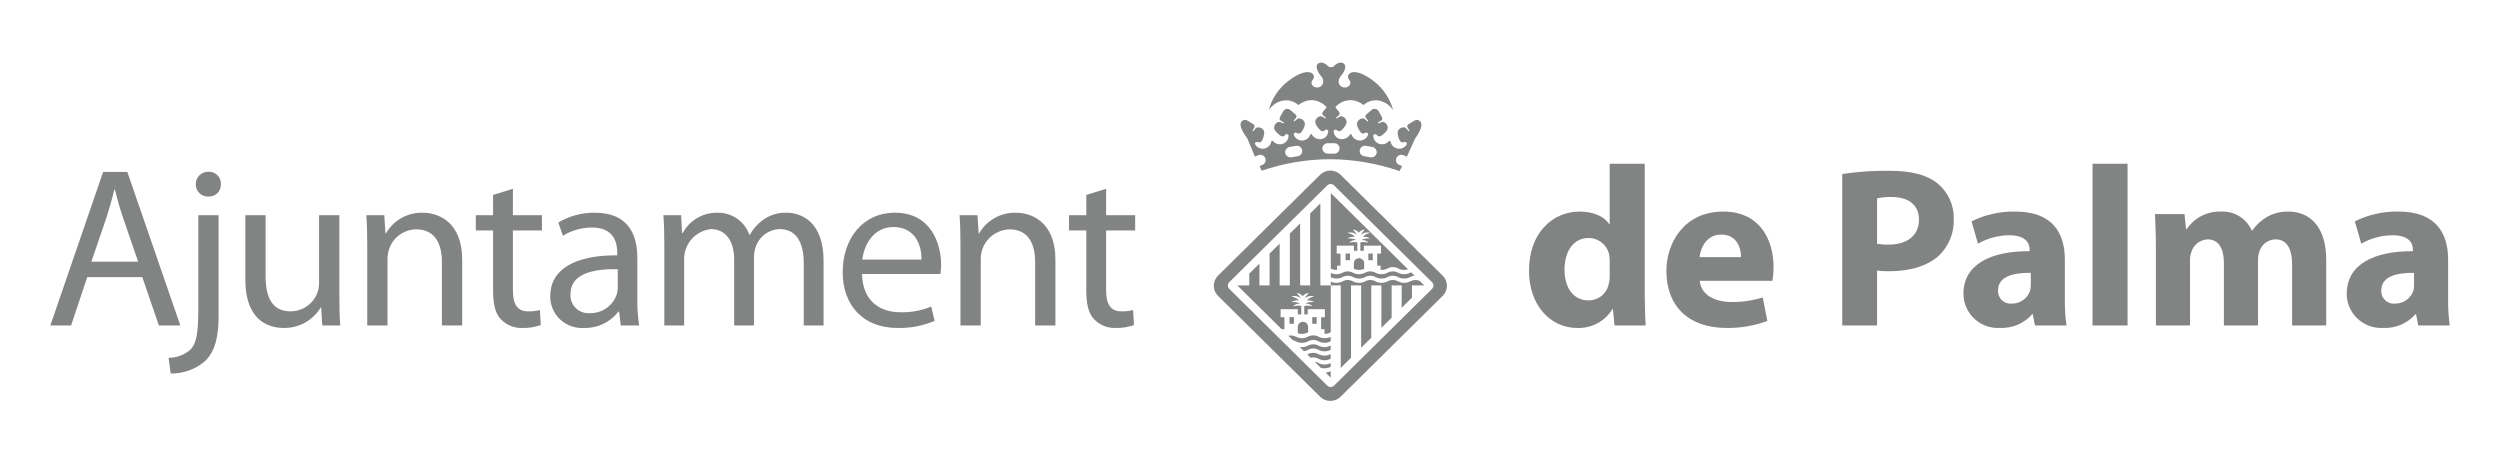 <svg width="259" height="48" viewBox="0 0 259 48" fill="none" xmlns="http://www.w3.org/2000/svg">
<path d="M14.313 27.109L12.736 22.532C12.379 21.494 12.139 20.551 11.902 19.629H11.853C11.614 20.572 11.351 21.54 11.042 22.509L9.465 27.109H14.313ZM9.036 28.714L7.365 33.717H5.216L10.683 17.813H13.191L18.682 33.717H16.46L14.742 28.714H9.036Z" fill="#828483"/>
<path d="M22.885 19.086C22.893 19.258 22.865 19.429 22.801 19.589C22.738 19.749 22.641 19.894 22.517 20.015C22.393 20.135 22.244 20.228 22.081 20.288C21.918 20.348 21.744 20.373 21.571 20.361C21.4 20.366 21.23 20.336 21.071 20.274C20.913 20.212 20.769 20.118 20.648 19.998C20.527 19.879 20.433 19.736 20.37 19.579C20.307 19.423 20.277 19.255 20.282 19.086C20.278 18.913 20.311 18.74 20.377 18.58C20.443 18.419 20.542 18.274 20.667 18.152C20.792 18.031 20.941 17.936 21.105 17.874C21.269 17.812 21.444 17.783 21.619 17.79C21.79 17.787 21.96 17.818 22.118 17.882C22.276 17.947 22.419 18.043 22.538 18.165C22.657 18.286 22.749 18.431 22.809 18.59C22.868 18.748 22.894 18.917 22.885 19.086ZM17.465 37.068C18.312 37.069 19.129 36.758 19.756 36.195C20.33 35.557 20.545 34.638 20.545 31.901V22.297H22.647V32.704C22.647 34.921 22.288 36.361 21.261 37.4C20.27 38.254 18.995 38.717 17.681 38.698L17.465 37.068Z" fill="#828483"/>
<path d="M35.157 30.603C35.157 31.782 35.181 32.821 35.252 33.717H33.389L33.271 31.853H33.223C32.834 32.509 32.275 33.052 31.603 33.425C30.932 33.798 30.173 33.989 29.403 33.977C27.587 33.977 25.415 32.987 25.415 28.974V22.296H27.517V28.62C27.517 30.792 28.184 32.255 30.095 32.255C30.486 32.256 30.873 32.179 31.234 32.031C31.595 31.883 31.922 31.665 32.198 31.391C32.473 31.116 32.691 30.791 32.838 30.433C32.985 30.075 33.059 29.691 33.055 29.305V22.296H35.157V30.603Z" fill="#828483"/>
<path d="M38.046 25.388C38.046 24.208 38.022 23.238 37.95 22.296H39.813L39.932 24.185H39.981C40.359 23.517 40.915 22.964 41.588 22.585C42.261 22.207 43.026 22.018 43.801 22.038C45.399 22.038 47.882 22.98 47.882 26.899V33.717H45.782V27.134C45.782 25.293 45.09 23.759 43.107 23.759C42.469 23.769 41.852 23.981 41.345 24.363C40.838 24.746 40.468 25.279 40.29 25.884C40.189 26.197 40.141 26.523 40.147 26.851V33.717H38.046V25.388Z" fill="#828483"/>
<path d="M53.136 19.559V22.297H56.143V23.878H53.136V30.036C53.136 31.454 53.542 32.255 54.711 32.255C55.123 32.271 55.534 32.223 55.93 32.113L56.025 33.671C55.429 33.887 54.797 33.991 54.163 33.977C53.741 33.998 53.32 33.929 52.929 33.774C52.537 33.619 52.184 33.382 51.894 33.08C51.297 32.467 51.082 31.454 51.082 30.106V23.878H49.293V22.297H51.082V20.195L53.136 19.559Z" fill="#828483"/>
<path d="M64 27.89C61.707 27.843 59.106 28.242 59.106 30.46C59.084 30.724 59.12 30.989 59.212 31.238C59.303 31.487 59.448 31.713 59.636 31.901C59.824 32.09 60.051 32.236 60.301 32.33C60.551 32.423 60.819 32.463 61.087 32.445C61.698 32.461 62.298 32.284 62.8 31.939C63.303 31.595 63.681 31.102 63.88 30.53C63.955 30.318 63.995 30.096 64 29.871V27.89ZM66.029 30.979C66.013 31.896 66.077 32.812 66.221 33.718H64.31L64.143 32.279H64.072C63.661 32.819 63.126 33.254 62.512 33.549C61.898 33.845 61.221 33.991 60.538 33.977C60.083 34.01 59.627 33.95 59.197 33.799C58.768 33.649 58.374 33.412 58.042 33.104C57.71 32.795 57.446 32.422 57.267 32.008C57.089 31.593 56.999 31.147 57.004 30.696C57.004 27.935 59.487 26.427 63.952 26.451V26.214C63.952 25.27 63.689 23.571 61.326 23.571C60.263 23.574 59.222 23.868 58.318 24.419L57.84 23.051C58.985 22.37 60.3 22.019 61.636 22.037C65.17 22.037 66.029 24.419 66.029 26.709V30.979Z" fill="#828483"/>
<path d="M68.823 25.388C68.823 24.208 68.8 23.238 68.727 22.296H70.566L70.661 24.137H70.732C71.079 23.488 71.603 22.947 72.244 22.576C72.885 22.205 73.618 22.019 74.361 22.038C75.081 22.03 75.785 22.246 76.372 22.657C76.96 23.068 77.401 23.651 77.632 24.325H77.681C78 23.745 78.439 23.239 78.97 22.839C79.7 22.285 80.604 22.002 81.524 22.038C83.052 22.038 85.321 23.029 85.321 26.994V33.717H83.267V27.25C83.267 25.056 82.456 23.735 80.761 23.735C80.2 23.758 79.661 23.952 79.216 24.29C78.772 24.628 78.444 25.094 78.278 25.623C78.168 25.959 78.111 26.309 78.11 26.662V33.717H76.058V26.874C76.058 25.056 75.246 23.735 73.646 23.735C72.88 23.823 72.174 24.188 71.663 24.758C71.152 25.329 70.872 26.066 70.876 26.828V33.717H68.823V25.388Z" fill="#828483"/>
<path d="M95.469 26.898C95.494 25.576 94.92 23.523 92.555 23.523C90.431 23.523 89.5 25.458 89.334 26.898H95.469ZM89.309 28.384C89.357 31.193 91.171 32.348 93.272 32.348C94.369 32.382 95.46 32.181 96.472 31.76L96.829 33.246C95.615 33.757 94.305 34.006 92.986 33.977C89.428 33.977 87.303 31.641 87.303 28.196C87.303 24.751 89.357 22.037 92.723 22.037C96.495 22.037 97.498 25.315 97.498 27.416C97.494 27.739 97.471 28.063 97.428 28.384H89.309Z" fill="#828483"/>
<path d="M99.504 25.388C99.504 24.208 99.481 23.238 99.409 22.296H101.27L101.39 24.185H101.438C101.817 23.517 102.372 22.964 103.046 22.586C103.719 22.207 104.484 22.018 105.258 22.038C106.858 22.038 109.341 22.98 109.341 26.898V33.717H107.24V27.134C107.24 25.293 106.547 23.759 104.566 23.759C103.762 23.791 103.002 24.131 102.449 24.709C101.896 25.287 101.593 26.056 101.606 26.851V33.717H99.504V25.388Z" fill="#828483"/>
<path d="M114.594 19.559V22.297H117.602V23.878H114.594V30.036C114.594 31.454 115 32.255 116.169 32.255C116.58 32.271 116.992 32.223 117.388 32.113L117.483 33.671C116.887 33.887 116.255 33.991 115.62 33.977C115.199 33.998 114.778 33.929 114.387 33.774C113.995 33.619 113.642 33.382 113.352 33.08C112.755 32.467 112.54 31.454 112.54 30.106V23.878H110.75V22.297H112.54V20.195L114.594 19.559Z" fill="#828483"/>
<path d="M166.764 27.062C166.76 26.85 166.745 26.638 166.717 26.427C166.627 25.934 166.365 25.487 165.977 25.164C165.588 24.84 165.098 24.661 164.591 24.656C162.944 24.656 162.084 26.12 162.084 27.935C162.084 29.894 163.062 31.121 164.569 31.121C165.068 31.123 165.552 30.952 165.936 30.637C166.32 30.322 166.58 29.883 166.669 29.398C166.739 29.129 166.771 28.851 166.764 28.573V27.062ZM170.393 16.963V30.271C170.393 31.568 170.441 32.937 170.49 33.718H167.266L167.098 32.018H167.05C166.675 32.639 166.139 33.148 165.496 33.492C164.853 33.837 164.129 34.005 163.398 33.977C160.628 33.977 158.407 31.64 158.407 28.054C158.384 24.16 160.844 21.918 163.638 21.918C165.069 21.918 166.192 22.414 166.717 23.216H166.764V16.963H170.393Z" fill="#828483"/>
<path d="M180.374 26.637C180.374 25.765 179.992 24.302 178.32 24.302C176.794 24.302 176.173 25.672 176.075 26.637H180.374ZM176.1 29.091C176.22 30.58 177.7 31.288 179.395 31.288C180.487 31.3 181.575 31.14 182.618 30.815L183.097 33.246C181.746 33.749 180.313 33.997 178.871 33.976C174.906 33.976 172.638 31.688 172.638 28.078C172.638 25.15 174.476 21.918 178.535 21.918C182.309 21.918 183.741 24.822 183.741 27.676C183.741 28.15 183.701 28.624 183.62 29.091H176.1Z" fill="#828483"/>
<path d="M194.462 25.246C194.863 25.321 195.272 25.352 195.678 25.34C197.613 25.34 198.808 24.372 198.808 22.743C198.808 21.28 197.781 20.409 195.966 20.409C195.461 20.395 194.955 20.443 194.462 20.55V25.246ZM190.856 18.025C192.484 17.782 194.128 17.671 195.773 17.695C198.018 17.695 199.619 18.119 200.691 18.969C201.241 19.415 201.682 19.977 201.981 20.615C202.277 21.253 202.427 21.95 202.412 22.652C202.441 23.348 202.322 24.042 202.069 24.691C201.813 25.341 201.427 25.932 200.932 26.428C199.691 27.583 197.851 28.101 195.702 28.101C195.288 28.106 194.872 28.082 194.462 28.031V33.718H190.856V18.025Z" fill="#828483"/>
<path d="M210.387 28.267C208.477 28.243 206.997 28.692 206.997 30.082C206.984 30.27 207.013 30.458 207.08 30.633C207.148 30.808 207.254 30.967 207.391 31.098C207.527 31.228 207.691 31.328 207.871 31.389C208.051 31.451 208.241 31.473 208.43 31.454C208.846 31.456 209.25 31.329 209.589 31.092C209.927 30.854 210.182 30.518 210.315 30.13C210.364 29.929 210.389 29.723 210.387 29.517V28.267ZM213.92 30.91C213.902 31.849 213.957 32.788 214.089 33.718H210.819L210.601 32.559H210.531C210.116 33.028 209.601 33.399 209.022 33.644C208.443 33.889 207.817 34.003 207.187 33.976C206.702 34.002 206.214 33.93 205.758 33.764C205.301 33.598 204.883 33.342 204.529 33.01C204.177 32.679 203.896 32.28 203.704 31.837C203.511 31.395 203.414 30.919 203.414 30.437C203.414 27.441 206.137 26.002 210.268 26.023V25.861C210.268 25.246 209.934 24.372 208.143 24.372C207.009 24.384 205.9 24.685 204.919 25.246L204.25 22.932C205.657 22.235 207.214 21.886 208.788 21.918C212.679 21.918 213.92 24.184 213.92 26.898V30.91Z" fill="#828483"/>
<path d="M220.416 16.963H216.787V33.718H220.416V16.963Z" fill="#828483"/>
<path d="M223.352 25.861C223.352 24.419 223.303 23.193 223.256 22.179H226.312L226.479 23.734H226.549C226.931 23.157 227.458 22.686 228.076 22.368C228.695 22.049 229.388 21.895 230.084 21.918C230.756 21.885 231.422 22.054 231.994 22.404C232.566 22.754 233.015 23.268 233.285 23.877H233.334C233.73 23.313 234.242 22.838 234.837 22.485C235.51 22.097 236.278 21.901 237.055 21.918C239.302 21.918 240.996 23.476 240.996 26.921V33.718H237.463V27.439C237.463 25.764 236.913 24.799 235.744 24.799C235.366 24.805 235.001 24.93 234.701 25.154C234.4 25.379 234.181 25.693 234.073 26.05C233.976 26.347 233.927 26.657 233.929 26.969V33.718H230.395V27.252C230.395 25.789 229.87 24.799 228.724 24.799C228.339 24.814 227.97 24.947 227.666 25.179C227.362 25.412 227.139 25.732 227.03 26.096C226.924 26.383 226.875 26.688 226.886 26.993V33.718H223.352V25.861Z" fill="#828483"/>
<path d="M250.093 28.267C248.183 28.243 246.703 28.692 246.703 30.082C246.69 30.27 246.719 30.457 246.786 30.633C246.854 30.808 246.96 30.966 247.097 31.097C247.233 31.228 247.397 31.327 247.577 31.389C247.757 31.451 247.948 31.473 248.136 31.454C248.552 31.456 248.957 31.33 249.295 31.092C249.633 30.855 249.888 30.518 250.021 30.13C250.072 29.929 250.095 29.723 250.093 29.517V28.267ZM253.626 30.91C253.608 31.849 253.664 32.788 253.795 33.718H250.525L250.307 32.559H250.237C249.822 33.028 249.307 33.399 248.728 33.644C248.149 33.889 247.523 34.003 246.894 33.976C246.408 34.002 245.92 33.93 245.464 33.764C245.007 33.598 244.59 33.341 244.237 33.01C243.883 32.679 243.602 32.28 243.41 31.837C243.219 31.395 243.12 30.919 243.122 30.437C243.122 27.441 245.845 26.002 249.975 26.023V25.861C249.975 25.246 249.642 24.372 247.85 24.372C246.717 24.384 245.608 24.685 244.627 25.246L243.958 22.932C245.365 22.234 246.921 21.886 248.494 21.918C252.385 21.918 253.626 24.184 253.626 26.898V30.91Z" fill="#828483"/>
<path d="M135.996 7.655C136.039 7.694 136.073 7.741 136.095 7.794C136.116 7.847 136.126 7.904 136.122 7.961C136.11 8.196 135.961 8.292 135.92 8.39C135.889 8.448 135.872 8.513 135.871 8.579C135.87 8.645 135.885 8.71 135.915 8.769C135.968 8.864 136.047 8.941 136.143 8.993C136.239 9.045 136.348 9.069 136.458 9.062C136.623 9.064 136.782 9.002 136.901 8.888C137.019 8.775 137.087 8.619 137.09 8.456C137.085 8.221 136.988 7.997 136.818 7.833C136.474 7.404 136.185 6.785 136.618 6.549C136.995 6.34 137.405 6.66 137.713 6.957C137.77 6.951 137.828 6.947 137.885 6.947C137.944 6.947 138.002 6.951 138.06 6.957C138.365 6.66 138.776 6.34 139.152 6.549C139.586 6.785 139.297 7.404 138.951 7.833C138.788 8.002 138.692 8.223 138.679 8.456C138.682 8.619 138.75 8.775 138.868 8.888C138.987 9.002 139.146 9.064 139.311 9.062C139.42 9.069 139.529 9.046 139.625 8.994C139.721 8.942 139.8 8.864 139.853 8.769C139.884 8.711 139.9 8.645 139.899 8.579C139.898 8.513 139.881 8.448 139.848 8.39C139.808 8.292 139.66 8.196 139.647 7.961C139.644 7.904 139.653 7.847 139.675 7.794C139.697 7.741 139.731 7.694 139.774 7.655C140.116 7.305 141.041 7.378 142.397 8.466C143.343 9.217 144.02 10.249 144.328 11.409C144.017 10.943 143.547 10.603 143.003 10.451C142.699 10.374 142.38 10.373 142.075 10.448C141.77 10.524 141.489 10.673 141.257 10.883C140.889 10.574 140.427 10.395 139.945 10.373C139.638 10.373 139.336 10.438 139.057 10.565C138.779 10.692 138.533 10.878 138.335 11.109L138.697 11.554C138.908 11.813 138.682 11.962 138.682 11.962L138.452 12.155C138.452 12.155 138.396 12.201 138.431 12.243C138.472 12.294 138.513 12.262 138.535 12.243C138.653 12.149 138.788 12.077 138.933 12.033C139.056 12.045 139.173 12.092 139.27 12.167C139.367 12.243 139.44 12.344 139.481 12.46C139.628 12.81 139.215 13.24 139.113 13.364C139 13.501 138.776 13.719 138.53 13.506C138.507 13.476 138.475 13.454 138.44 13.441C138.404 13.427 138.366 13.424 138.328 13.43C138.291 13.437 138.256 13.453 138.227 13.477C138.198 13.502 138.176 13.534 138.164 13.569C138.162 13.697 138.19 13.823 138.245 13.938C138.3 14.054 138.381 14.155 138.482 14.235C138.582 14.315 138.7 14.372 138.825 14.4C138.951 14.429 139.082 14.429 139.208 14.4C139.351 14.374 139.486 14.316 139.602 14.23C139.719 14.143 139.813 14.031 139.878 13.902L140.016 13.914C140.07 14.1 140.184 14.264 140.34 14.38C140.497 14.496 140.687 14.559 140.883 14.559C141.079 14.559 141.27 14.496 141.426 14.379C141.582 14.262 141.695 14.099 141.749 13.912C141.744 13.875 141.728 13.84 141.704 13.811C141.681 13.782 141.649 13.76 141.614 13.747C141.578 13.734 141.54 13.73 141.502 13.737C141.465 13.744 141.43 13.761 141.402 13.786C141.123 13.951 140.94 13.699 140.853 13.545C140.775 13.408 140.443 12.913 140.65 12.589C140.711 12.483 140.801 12.397 140.91 12.339C141.018 12.282 141.141 12.256 141.264 12.265C141.399 12.335 141.519 12.429 141.619 12.542C141.638 12.563 141.673 12.6 141.72 12.561C141.764 12.523 141.717 12.468 141.717 12.468L141.524 12.239C141.524 12.239 141.327 12.056 141.581 11.835L142.118 11.37C142.17 11.331 142.23 11.302 142.294 11.287C142.357 11.272 142.423 11.271 142.488 11.284C142.553 11.293 142.615 11.316 142.67 11.352C142.725 11.388 142.771 11.435 142.806 11.49L143.149 12.106C143.314 12.399 143.064 12.507 143.064 12.507L142.803 12.659C142.803 12.659 142.739 12.692 142.769 12.742C142.799 12.797 142.844 12.773 142.87 12.761C143.002 12.687 143.148 12.639 143.299 12.62C143.418 12.653 143.525 12.719 143.607 12.809C143.689 12.901 143.743 13.013 143.762 13.133C143.847 13.506 143.362 13.858 143.241 13.961C143.107 14.077 142.847 14.253 142.644 14.001C142.626 13.968 142.6 13.94 142.567 13.921C142.535 13.902 142.498 13.892 142.46 13.892C142.423 13.893 142.386 13.903 142.354 13.923C142.322 13.942 142.296 13.97 142.279 14.003C142.27 14.125 142.286 14.247 142.327 14.362C142.368 14.477 142.433 14.582 142.517 14.671C142.601 14.76 142.703 14.831 142.816 14.879C142.93 14.927 143.052 14.951 143.175 14.95C143.317 14.949 143.457 14.917 143.585 14.855C143.712 14.793 143.824 14.703 143.911 14.592L144.058 14.631C144.083 14.821 144.169 14.998 144.303 15.136C144.438 15.274 144.614 15.366 144.806 15.397C144.997 15.428 145.193 15.397 145.366 15.309C145.538 15.221 145.677 15.08 145.762 14.908C145.763 14.871 145.754 14.834 145.735 14.802C145.717 14.769 145.69 14.742 145.657 14.724C145.625 14.705 145.588 14.696 145.55 14.696C145.512 14.697 145.476 14.708 145.444 14.728C145.14 14.846 145.004 14.566 144.946 14.4C144.893 14.25 144.654 13.706 144.914 13.423C144.992 13.329 145.096 13.259 145.214 13.221C145.331 13.184 145.457 13.18 145.577 13.211C145.697 13.301 145.799 13.413 145.876 13.542C145.892 13.568 145.92 13.61 145.972 13.579C146.023 13.549 145.987 13.487 145.987 13.487L145.836 13.226C145.836 13.226 145.676 13.011 145.963 12.838L146.576 12.476C146.634 12.445 146.697 12.427 146.762 12.423C146.827 12.419 146.893 12.43 146.953 12.454C147.803 12.813 146.613 14.339 146.613 14.339L145.752 16.231L145.429 16.097C145.362 16.062 145.288 16.042 145.212 16.037C145.136 16.032 145.06 16.043 144.989 16.068C144.917 16.094 144.852 16.134 144.797 16.185C144.741 16.237 144.698 16.299 144.668 16.368C144.638 16.437 144.623 16.512 144.624 16.587C144.625 16.662 144.641 16.736 144.672 16.804C144.703 16.873 144.748 16.934 144.804 16.985C144.86 17.035 144.927 17.074 144.998 17.098L145.26 17.205L144.998 17.724C142.708 16.936 140.304 16.521 137.879 16.494C135.442 16.494 133.023 16.896 130.719 17.684L130.486 17.205L130.747 17.098C130.819 17.074 130.885 17.036 130.942 16.985C130.998 16.935 131.043 16.873 131.074 16.805C131.106 16.736 131.122 16.662 131.123 16.587C131.124 16.512 131.109 16.438 131.079 16.368C131.05 16.299 131.006 16.237 130.951 16.185C130.896 16.134 130.83 16.094 130.759 16.068C130.687 16.043 130.611 16.032 130.535 16.037C130.459 16.042 130.385 16.062 130.318 16.097L130.007 16.225L129.225 14.339C129.225 14.339 127.966 12.813 128.817 12.454C128.878 12.43 128.944 12.42 129.009 12.423C129.074 12.427 129.138 12.445 129.196 12.476L129.806 12.838C130.095 13.011 129.934 13.226 129.934 13.226L129.784 13.487C129.784 13.487 129.747 13.549 129.797 13.579C129.849 13.609 129.877 13.568 129.893 13.542C129.971 13.413 130.073 13.301 130.194 13.211C130.313 13.18 130.439 13.184 130.557 13.222C130.674 13.259 130.778 13.329 130.857 13.423C131.116 13.706 130.876 14.25 130.823 14.4C130.765 14.566 130.63 14.846 130.325 14.728C130.293 14.708 130.257 14.697 130.219 14.696C130.181 14.696 130.144 14.705 130.112 14.724C130.079 14.742 130.052 14.769 130.033 14.802C130.015 14.834 130.006 14.871 130.007 14.908C130.093 15.081 130.233 15.223 130.407 15.31C130.58 15.399 130.778 15.428 130.97 15.396C131.163 15.363 131.339 15.27 131.473 15.129C131.607 14.989 131.691 14.81 131.714 14.618L131.851 14.583C131.938 14.697 132.051 14.789 132.18 14.853C132.31 14.916 132.452 14.95 132.597 14.95C132.72 14.951 132.842 14.926 132.955 14.878C133.068 14.83 133.17 14.76 133.254 14.671C133.338 14.582 133.403 14.476 133.444 14.362C133.484 14.247 133.501 14.125 133.491 14.003C133.474 13.97 133.448 13.942 133.416 13.923C133.384 13.903 133.348 13.893 133.31 13.892C133.272 13.892 133.235 13.902 133.203 13.921C133.171 13.94 133.144 13.967 133.127 14C132.924 14.253 132.664 14.077 132.529 13.961C132.407 13.858 131.924 13.506 132.007 13.133C132.026 13.012 132.08 12.9 132.163 12.809C132.246 12.718 132.353 12.652 132.473 12.62C132.623 12.639 132.768 12.687 132.9 12.761C132.925 12.773 132.973 12.797 133.002 12.742C133.03 12.692 132.967 12.659 132.967 12.659L132.706 12.507C132.706 12.507 132.457 12.399 132.62 12.106L132.963 11.49C132.999 11.436 133.046 11.39 133.1 11.355C133.155 11.319 133.216 11.295 133.281 11.284C133.345 11.273 133.411 11.275 133.475 11.29C133.538 11.305 133.598 11.332 133.65 11.37L134.189 11.835C134.443 12.056 134.246 12.239 134.246 12.239L134.052 12.468C134.052 12.468 134.005 12.523 134.049 12.561C134.097 12.6 134.132 12.563 134.151 12.542C134.251 12.429 134.372 12.335 134.506 12.265C134.629 12.256 134.752 12.282 134.861 12.339C134.969 12.397 135.06 12.484 135.12 12.589C135.328 12.913 134.995 13.408 134.918 13.545C134.829 13.699 134.648 13.951 134.369 13.786C134.34 13.761 134.306 13.744 134.268 13.737C134.231 13.73 134.192 13.734 134.157 13.747C134.121 13.76 134.09 13.782 134.066 13.811C134.042 13.84 134.027 13.875 134.021 13.912C134.075 14.099 134.189 14.263 134.345 14.38C134.502 14.496 134.693 14.559 134.889 14.559C135.085 14.559 135.276 14.496 135.432 14.379C135.589 14.262 135.702 14.098 135.756 13.911L135.89 13.901C135.955 14.03 136.05 14.143 136.167 14.229C136.283 14.316 136.419 14.374 136.563 14.4C136.688 14.429 136.819 14.429 136.945 14.4C137.071 14.372 137.188 14.316 137.289 14.235C137.389 14.155 137.47 14.054 137.525 13.938C137.579 13.823 137.607 13.697 137.605 13.569C137.593 13.534 137.571 13.502 137.542 13.477C137.513 13.453 137.478 13.437 137.441 13.43C137.403 13.424 137.365 13.427 137.329 13.441C137.294 13.454 137.262 13.476 137.239 13.506C136.995 13.719 136.77 13.501 136.658 13.364C136.555 13.24 136.142 12.81 136.288 12.46C136.329 12.344 136.403 12.243 136.5 12.167C136.597 12.092 136.714 12.045 136.837 12.033C136.982 12.077 137.117 12.149 137.234 12.243C137.258 12.262 137.3 12.294 137.338 12.243C137.374 12.201 137.319 12.155 137.319 12.155L137.088 11.962C137.088 11.962 136.862 11.813 137.074 11.554L137.437 11.109C137.239 10.878 136.992 10.693 136.714 10.566C136.435 10.438 136.132 10.373 135.826 10.373C135.344 10.4 134.883 10.578 134.512 10.883C134.28 10.673 134 10.524 133.695 10.448C133.39 10.373 133.072 10.374 132.767 10.451C132.223 10.603 131.753 10.943 131.441 11.409C131.75 10.249 132.427 9.218 133.373 8.466C134.729 7.378 135.653 7.305 135.996 7.655L135.996 7.655ZM133.148 15.857C133.181 16.004 133.271 16.131 133.398 16.212C133.526 16.293 133.68 16.321 133.829 16.29L134.413 16.188C134.488 16.18 134.562 16.158 134.628 16.121C134.695 16.084 134.753 16.035 134.799 15.975C134.845 15.915 134.878 15.846 134.896 15.773C134.914 15.7 134.916 15.624 134.903 15.55C134.89 15.476 134.861 15.405 134.819 15.342C134.777 15.28 134.722 15.226 134.658 15.185C134.594 15.145 134.522 15.117 134.447 15.105C134.372 15.094 134.295 15.097 134.221 15.116L133.637 15.218C133.563 15.228 133.491 15.253 133.426 15.291C133.361 15.328 133.304 15.378 133.259 15.438C133.214 15.497 133.181 15.565 133.161 15.637C133.143 15.709 133.138 15.784 133.148 15.857ZM142.626 15.857C142.647 15.709 142.607 15.558 142.515 15.438C142.424 15.318 142.288 15.239 142.137 15.218L141.552 15.116C141.478 15.097 141.402 15.094 141.327 15.106C141.251 15.118 141.18 15.145 141.116 15.186C141.052 15.227 140.997 15.28 140.955 15.343C140.913 15.406 140.885 15.476 140.872 15.55C140.859 15.624 140.861 15.7 140.879 15.774C140.897 15.847 140.93 15.915 140.976 15.975C141.022 16.035 141.08 16.084 141.147 16.121C141.213 16.158 141.287 16.18 141.362 16.188L141.946 16.29C142.094 16.321 142.249 16.293 142.377 16.212C142.504 16.131 142.594 16.004 142.626 15.857ZM136.996 15.375C137.003 15.525 137.069 15.666 137.18 15.768C137.291 15.87 137.439 15.925 137.59 15.919H138.184C138.26 15.925 138.336 15.915 138.408 15.89C138.48 15.865 138.545 15.826 138.601 15.775C138.656 15.724 138.701 15.662 138.731 15.593C138.761 15.525 138.777 15.45 138.777 15.375C138.777 15.3 138.761 15.226 138.731 15.157C138.701 15.089 138.656 15.027 138.601 14.976C138.545 14.925 138.48 14.886 138.408 14.861C138.336 14.836 138.26 14.826 138.184 14.832H137.59C137.439 14.826 137.291 14.88 137.18 14.982C137.069 15.084 137.003 15.226 136.996 15.375Z" fill="#828483"/>
<path d="M139.404 26.269H139.864V26.96H139.404V26.269ZM127.349 29.237C127.257 29.328 127.206 29.451 127.206 29.579C127.206 29.708 127.257 29.831 127.349 29.922L137.509 39.956C137.601 40.047 137.726 40.098 137.856 40.098C137.986 40.098 138.11 40.047 138.202 39.956L148.361 29.922C148.406 29.877 148.443 29.824 148.468 29.765C148.492 29.706 148.505 29.643 148.505 29.579C148.505 29.515 148.492 29.452 148.468 29.393C148.443 29.335 148.406 29.281 148.361 29.237L138.201 19.203C138.109 19.112 137.984 19.061 137.854 19.061C137.724 19.061 137.599 19.112 137.508 19.203L127.349 29.237ZM136.766 18.106C136.905 17.968 137.07 17.859 137.251 17.785C137.433 17.71 137.628 17.672 137.824 17.672C138.021 17.672 138.216 17.71 138.397 17.785C138.579 17.859 138.744 17.968 138.883 18.106L149.464 28.56C149.603 28.697 149.713 28.86 149.788 29.039C149.863 29.218 149.902 29.41 149.902 29.604C149.902 29.799 149.863 29.991 149.788 30.17C149.713 30.349 149.603 30.512 149.464 30.649L138.883 41.103C138.602 41.38 138.221 41.536 137.824 41.536C137.427 41.536 137.047 41.38 136.766 41.103L126.183 30.649C126.044 30.512 125.933 30.349 125.858 30.17C125.783 29.991 125.744 29.799 125.744 29.604C125.744 29.41 125.783 29.218 125.858 29.039C125.933 28.86 126.044 28.697 126.183 28.56L136.766 18.106ZM137.872 20.002L145.876 27.906C145.705 27.958 145.524 27.976 145.346 27.958C145.168 27.941 144.995 27.888 144.837 27.804C144.673 27.716 144.489 27.671 144.302 27.671C144.116 27.671 143.933 27.716 143.768 27.804C143.544 27.93 143.286 27.984 143.03 27.96L143.031 27.521H142.678L142.679 26.273H143.071V25.45H141.29V25.983H140.932V25.133C141.182 24.989 141.801 25.152 141.801 25.152C141.709 25.059 141.598 24.986 141.477 24.936C141.355 24.887 141.224 24.863 141.093 24.865C141.201 24.686 141.963 24.706 141.963 24.706C141.471 24.434 141.202 24.559 141.202 24.559C141.322 24.262 141.963 24.127 141.963 24.127C141.793 24.073 141.613 24.064 141.44 24.101C141.266 24.137 141.105 24.217 140.971 24.333C141.072 24.147 141.201 23.979 141.355 23.834C141.531 23.715 140.945 23.802 140.771 24.113C140.595 23.802 140.023 23.715 140.199 23.834C140.353 23.979 140.482 24.147 140.582 24.333C140.449 24.217 140.288 24.137 140.114 24.101C139.941 24.065 139.761 24.073 139.592 24.127C139.592 24.127 140.231 24.262 140.353 24.559C140.353 24.559 140.084 24.434 139.592 24.706C139.592 24.706 140.353 24.686 140.461 24.865C140.329 24.863 140.199 24.887 140.077 24.936C139.956 24.986 139.846 25.059 139.754 25.152C139.754 25.152 140.371 24.989 140.623 25.133V25.983H140.264V25.45H138.484V26.273H138.875V27.521H138.521V27.963C138.297 27.974 138.075 27.93 137.872 27.836V20.002ZM146.18 28.205L146.549 28.569C146.394 28.577 146.243 28.622 146.108 28.7C145.913 28.804 145.695 28.859 145.472 28.859C145.251 28.859 145.032 28.804 144.837 28.7C144.673 28.612 144.489 28.566 144.302 28.566C144.116 28.566 143.932 28.612 143.768 28.7C143.573 28.804 143.355 28.859 143.133 28.859C142.912 28.859 142.693 28.804 142.498 28.7C142.336 28.612 142.154 28.566 141.969 28.566C141.784 28.566 141.602 28.612 141.44 28.7C141.243 28.804 141.023 28.858 140.8 28.858C140.577 28.858 140.357 28.804 140.16 28.7C139.998 28.612 139.816 28.566 139.631 28.566C139.446 28.566 139.264 28.612 139.102 28.7C138.913 28.798 138.704 28.852 138.49 28.857C138.277 28.862 138.065 28.817 137.872 28.727V28.279C138.065 28.368 138.276 28.412 138.488 28.406C138.7 28.401 138.908 28.346 139.096 28.247C139.258 28.16 139.44 28.114 139.625 28.114C139.81 28.114 139.992 28.16 140.154 28.247C140.351 28.351 140.571 28.406 140.794 28.406C141.018 28.406 141.237 28.351 141.434 28.247C141.597 28.16 141.779 28.114 141.963 28.114C142.148 28.114 142.33 28.16 142.493 28.247C142.687 28.351 142.905 28.406 143.127 28.406C143.348 28.406 143.566 28.351 143.761 28.247C143.925 28.16 144.109 28.114 144.295 28.114C144.482 28.114 144.665 28.16 144.829 28.247C145.025 28.351 145.243 28.406 145.465 28.406C145.687 28.406 145.906 28.351 146.101 28.247L146.18 28.205ZM146.278 29.568V30.835L145.212 31.886V29.568H144.174V32.911L143.111 33.959V29.568H142.065V34.993L141.014 36.03V29.568H139.963V37.069L138.9 38.119V29.568H137.872V29.174C138.065 29.264 138.276 29.308 138.488 29.302C138.7 29.297 138.908 29.242 139.096 29.143C139.258 29.055 139.44 29.009 139.625 29.009C139.81 29.009 139.992 29.055 140.154 29.143C140.351 29.248 140.571 29.303 140.795 29.303C141.019 29.303 141.239 29.248 141.436 29.143C141.598 29.055 141.78 29.009 141.965 29.009C142.15 29.009 142.332 29.055 142.494 29.143C142.688 29.248 142.907 29.303 143.128 29.303C143.35 29.303 143.568 29.248 143.763 29.143C143.926 29.055 144.11 29.009 144.297 29.009C144.483 29.009 144.667 29.055 144.831 29.143C145.026 29.248 145.244 29.303 145.466 29.303C145.688 29.303 145.906 29.248 146.101 29.143C146.251 29.064 146.417 29.019 146.587 29.011C146.757 29.003 146.926 29.033 147.083 29.098L147.558 29.568H146.278ZM133.592 32.853H134.052V33.547H133.592V32.853ZM135.948 32.853H136.408V33.547H135.948V32.853ZM135.522 34.433C135.359 34.52 135.18 34.574 134.996 34.589C134.811 34.605 134.625 34.584 134.449 34.526L134.451 33.934C134.441 33.859 134.448 33.783 134.471 33.711C134.493 33.639 134.531 33.573 134.582 33.516C134.632 33.46 134.694 33.415 134.764 33.384C134.833 33.353 134.909 33.337 134.985 33.337C135.061 33.337 135.137 33.353 135.206 33.384C135.276 33.415 135.338 33.46 135.388 33.516C135.439 33.573 135.477 33.639 135.499 33.711C135.522 33.783 135.529 33.859 135.519 33.934L135.522 34.433ZM133.935 35.241L133.466 34.781C133.729 34.726 134.003 34.759 134.245 34.875C134.44 34.98 134.659 35.035 134.882 35.035C135.104 35.035 135.323 34.98 135.518 34.875C135.682 34.788 135.865 34.743 136.051 34.743C136.237 34.743 136.42 34.788 136.583 34.875C136.78 34.976 136.997 35.031 137.219 35.035C137.441 35.04 137.66 34.994 137.861 34.901V35.358C137.665 35.462 137.447 35.517 137.225 35.517C137.003 35.517 136.784 35.462 136.589 35.358C136.425 35.271 136.242 35.225 136.056 35.225C135.87 35.225 135.686 35.271 135.522 35.358C135.327 35.462 135.109 35.517 134.887 35.517C134.666 35.517 134.447 35.462 134.252 35.358C134.154 35.301 134.047 35.262 133.935 35.241ZM136.591 37.163C136.342 37.029 136.051 36.993 135.776 37.063L135.435 36.726C135.606 36.622 135.802 36.563 136.004 36.556C136.205 36.548 136.405 36.593 136.583 36.684C136.779 36.788 136.997 36.842 137.219 36.842C137.441 36.842 137.66 36.788 137.855 36.684L137.861 37.163C137.666 37.267 137.447 37.322 137.226 37.322C137.004 37.322 136.786 37.267 136.591 37.163ZM137.861 38.002C137.546 38.169 137.177 38.206 136.834 38.106L136.202 37.483C136.337 37.497 136.468 37.539 136.585 37.606C136.78 37.711 136.998 37.766 137.22 37.766C137.442 37.766 137.66 37.711 137.855 37.606L137.861 38.002ZM137.855 38.445L137.872 39.133L137.334 38.601C137.517 38.589 137.695 38.536 137.855 38.445ZM137.855 35.801L137.861 36.238C137.665 36.343 137.447 36.397 137.225 36.397C137.003 36.397 136.784 36.343 136.589 36.238C136.425 36.151 136.242 36.106 136.056 36.106C135.87 36.106 135.686 36.151 135.522 36.238C135.39 36.316 135.243 36.365 135.09 36.384L134.641 35.941C134.941 35.995 135.25 35.945 135.518 35.801C135.682 35.714 135.865 35.668 136.051 35.668C136.237 35.668 136.42 35.714 136.583 35.801C136.779 35.906 136.997 35.961 137.219 35.961C137.441 35.961 137.66 35.906 137.855 35.801V35.801ZM134.692 23.144V29.568H135.73V22.118L136.789 21.072V29.568H137.872L137.862 34.438C137.661 34.534 137.443 34.587 137.22 34.595V34.107H136.867L136.868 32.859H137.259V32.034H135.478V32.569H135.121V31.718C135.372 31.575 135.991 31.738 135.991 31.738C135.899 31.644 135.789 31.57 135.667 31.521C135.546 31.471 135.415 31.447 135.283 31.45C135.391 31.271 136.151 31.291 136.151 31.291C135.659 31.018 135.391 31.145 135.391 31.145C135.512 30.847 136.151 30.712 136.151 30.712C135.983 30.659 135.803 30.65 135.629 30.686C135.456 30.722 135.295 30.802 135.162 30.917C135.261 30.731 135.39 30.563 135.546 30.42C135.719 30.3 135.135 30.387 134.96 30.698C134.785 30.387 134.213 30.3 134.388 30.42C134.543 30.564 134.672 30.732 134.772 30.917C134.639 30.802 134.477 30.722 134.304 30.686C134.13 30.65 133.95 30.659 133.781 30.712C133.781 30.712 134.422 30.847 134.541 31.145C134.541 31.145 134.273 31.018 133.781 31.291C133.781 31.291 134.543 31.271 134.649 31.45C134.518 31.447 134.387 31.471 134.266 31.521C134.144 31.57 134.034 31.644 133.943 31.738C133.943 31.738 134.56 31.575 134.811 31.718V32.569H134.454V32.034H132.673V32.859H133.064V34.107H132.784L128.187 29.568H129.422V28.348L130.476 27.309V29.568H131.528V26.269L132.572 25.237V29.568H133.629V24.196L134.692 23.144ZM141.328 27.862C141.158 27.93 140.977 27.965 140.793 27.964C140.61 27.963 140.429 27.926 140.26 27.856V27.349C140.251 27.275 140.258 27.199 140.281 27.127C140.303 27.055 140.341 26.988 140.391 26.932C140.442 26.875 140.504 26.83 140.574 26.799C140.643 26.768 140.719 26.752 140.795 26.752C140.871 26.752 140.946 26.768 141.016 26.799C141.086 26.83 141.148 26.875 141.198 26.932C141.249 26.988 141.286 27.055 141.309 27.127C141.332 27.199 141.338 27.275 141.329 27.349L141.328 27.862ZM141.76 26.269H142.221V26.96H141.76V26.269Z" fill="#828483"/>
</svg>

